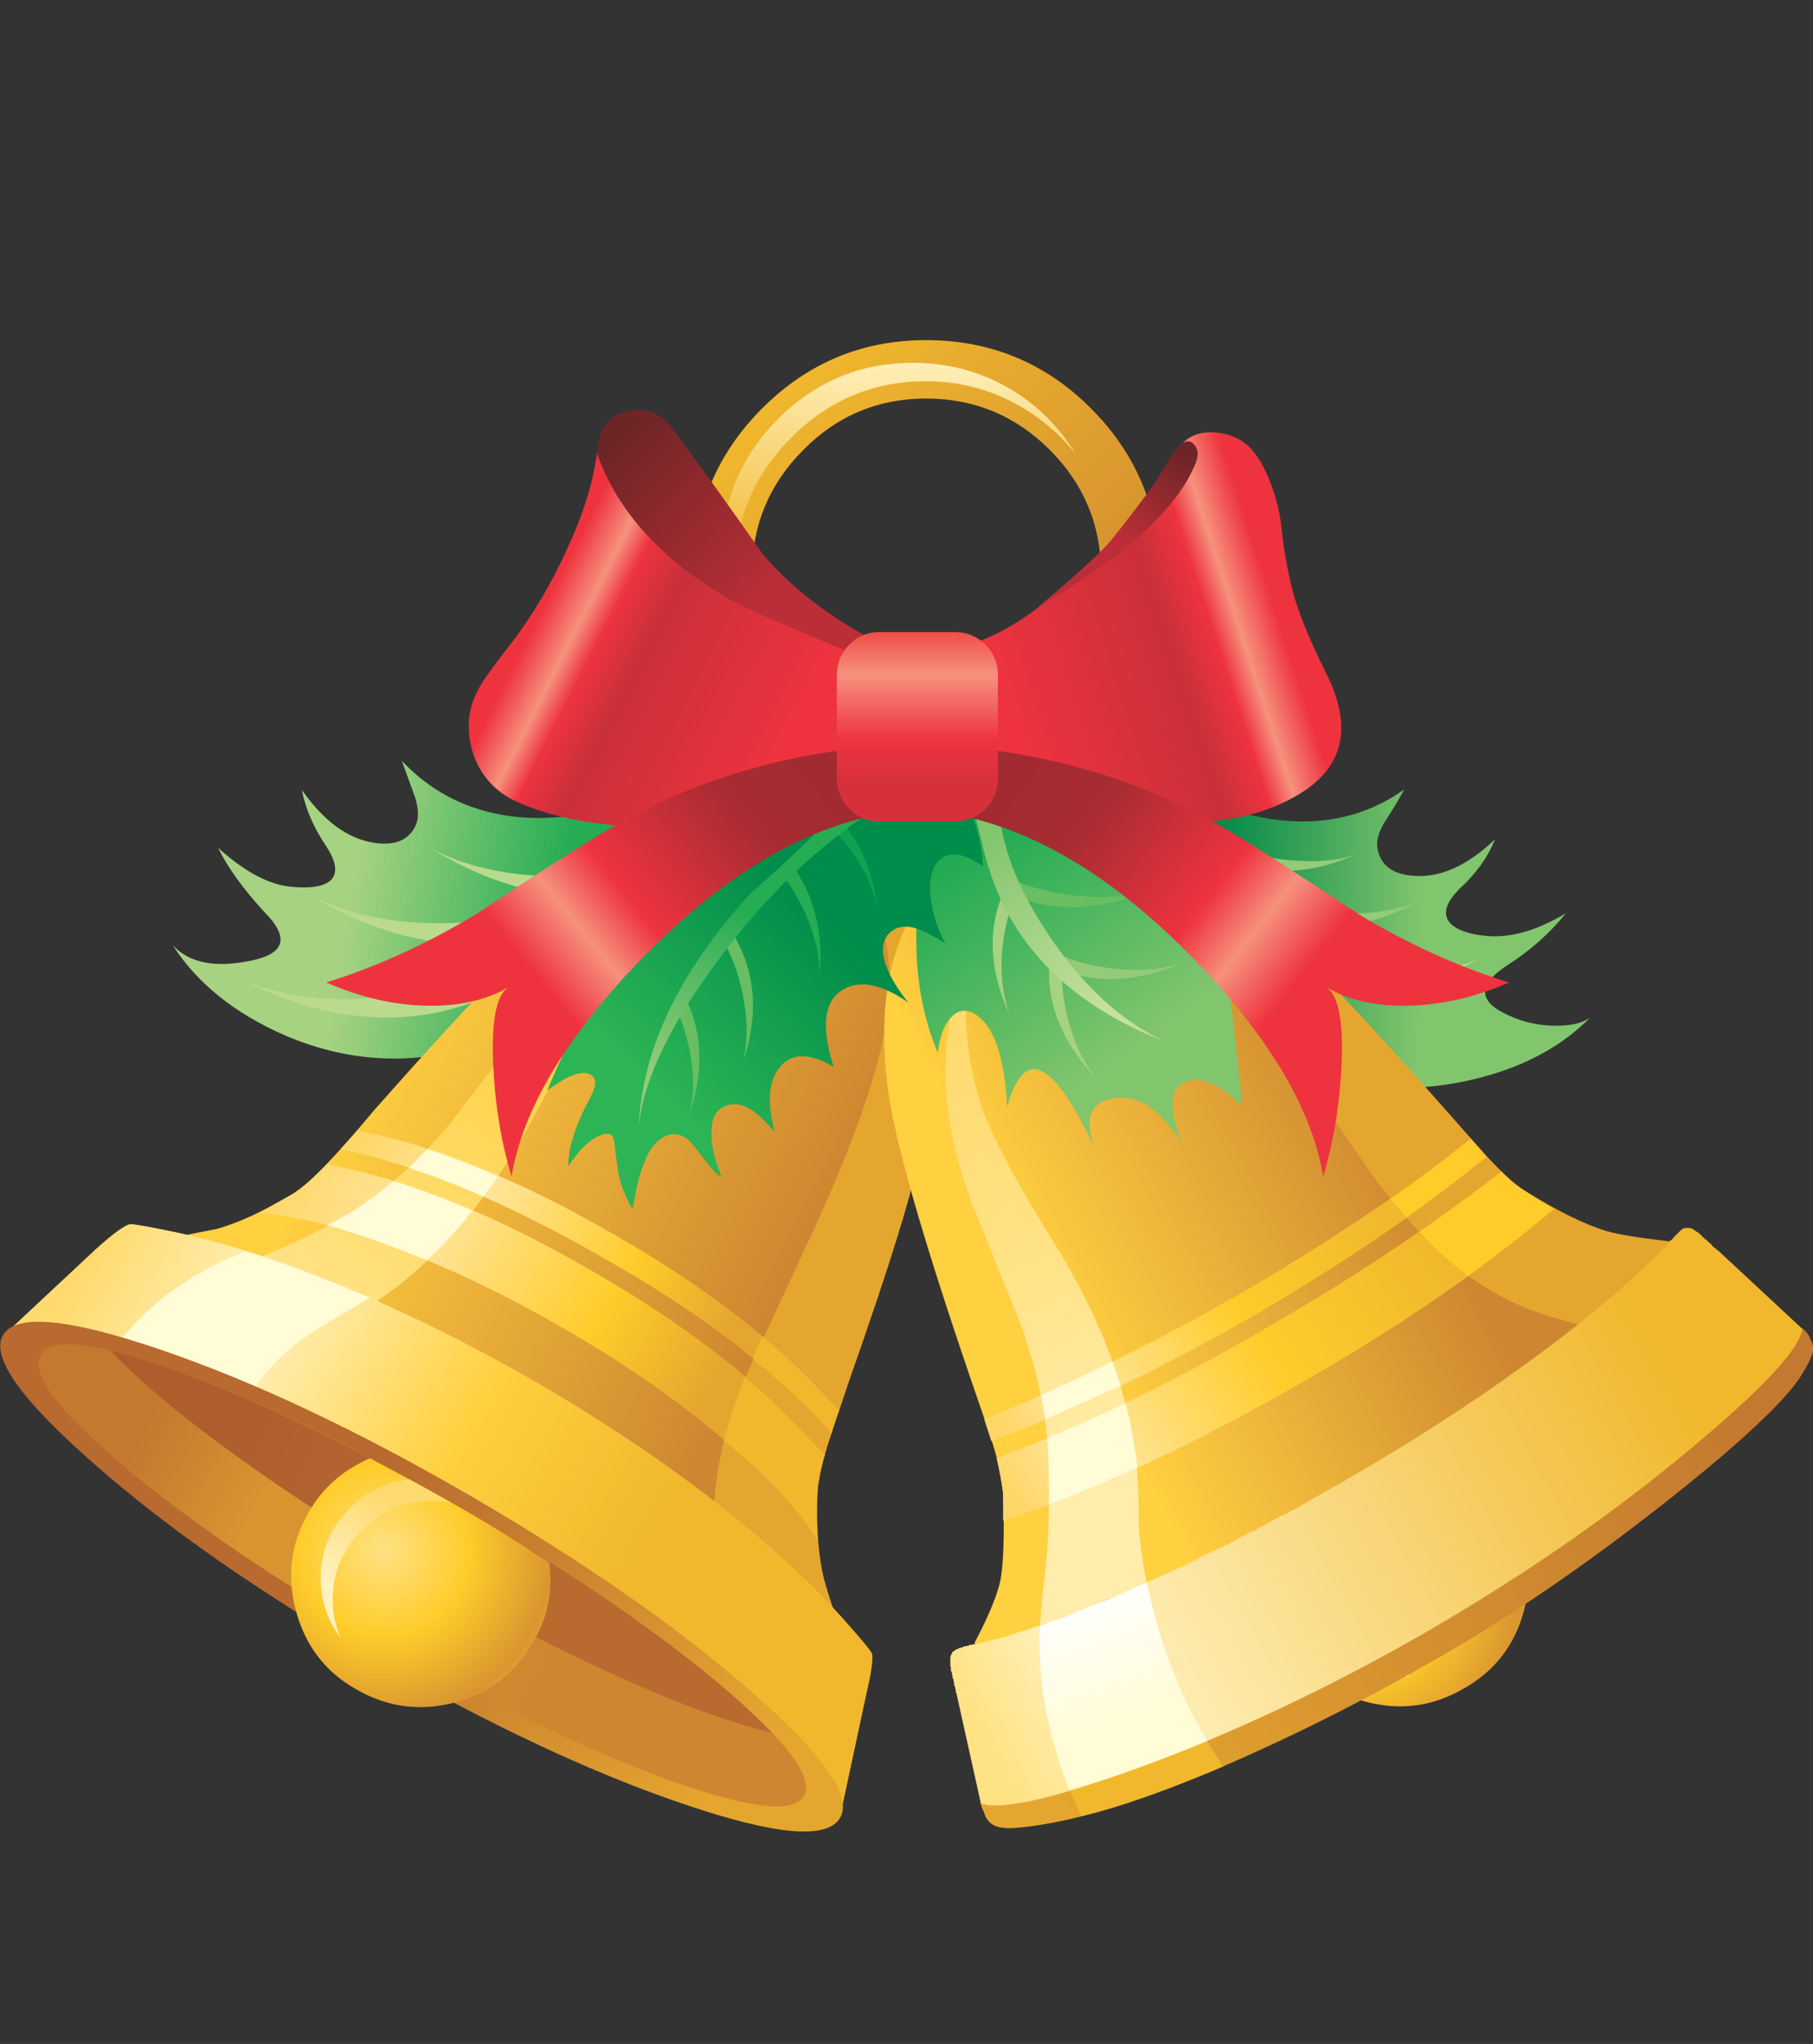<svg xmlns="http://www.w3.org/2000/svg" xmlns:xlink="http://www.w3.org/1999/xlink" preserveAspectRatio="none" width="284" height="320"><rect width="100%" height="100%" fill="#333333" stroke="none"/><defs><linearGradient id="a" gradientUnits="userSpaceOnUse" x1="349.525" y1="404.487" x2="329.875" y2="403.813" spreadMethod="pad"><stop offset="0%" stop-color="#81C56D"/><stop offset="100%" stop-color="#008748"/></linearGradient><linearGradient id="b" gradientUnits="userSpaceOnUse" x1="250.65" y1="401.5" x2="269.55" y2="404.5" spreadMethod="pad"><stop offset="0%" stop-color="#A6D282"/><stop offset="100%" stop-color="#26AD54"/></linearGradient><linearGradient id="c" gradientUnits="userSpaceOnUse" x1="253.275" y1="413.675" x2="292.725" y2="432.925" spreadMethod="pad"><stop offset="0%" stop-color="#FFD040"/><stop offset="100%" stop-color="#CE8730"/></linearGradient><linearGradient id="d" gradientUnits="userSpaceOnUse" x1="277.35" y1="398.313" x2="246.05" y2="438.388" spreadMethod="pad"><stop offset="0%" stop-color="#F1B82D"/><stop offset="40%" stop-color="#FFD247"/><stop offset="100%" stop-color="#FFE284"/></linearGradient><linearGradient id="e" gradientUnits="userSpaceOnUse" x1="276.088" y1="464.488" x2="227.013" y2="435.012" spreadMethod="pad"><stop offset="0%" stop-color="#F1B82D"/><stop offset="34.902%" stop-color="#FFD040"/><stop offset="72.941%" stop-color="#FFF2C0"/><stop offset="100%" stop-color="#FFDB6F"/></linearGradient><linearGradient id="f" gradientUnits="userSpaceOnUse" x1="249.925" y1="459" x2="283.175" y2="486.9" spreadMethod="pad"><stop offset="0%" stop-color="#B86A2F"/><stop offset="100%" stop-color="#E5A62F"/></linearGradient><linearGradient id="g" gradientUnits="userSpaceOnUse" x1="270.15" y1="471.712" x2="231.35" y2="451.087" spreadMethod="pad"><stop offset="0%" stop-color="#CE8730"/><stop offset="69.804%" stop-color="#D99630"/><stop offset="100%" stop-color="#C3792F"/></linearGradient><linearGradient id="h" gradientUnits="userSpaceOnUse" x1="263.563" y1="464.325" x2="238.938" y2="450.675" spreadMethod="pad"><stop offset="0%" stop-color="#B86A2F"/><stop offset="100%" stop-color="#AE5E2D"/></linearGradient><radialGradient id="i" gradientUnits="userSpaceOnUse" cx="0" cy="0" r="21.475" fx="0" fy="0" gradientTransform="matrix(1 0 0 -1 253.5 462.5)" spreadMethod="pad"><stop offset="0%" stop-color="#FFE284"/><stop offset="36.863%" stop-color="#FFCC2A"/><stop offset="72.157%" stop-color="#D99630"/><stop offset="100%" stop-color="#FFCC2A"/></radialGradient><linearGradient id="j" gradientUnits="userSpaceOnUse" x1="282.987" y1="448.913" x2="244.312" y2="426.587" spreadMethod="pad"><stop offset="0%" stop-color="#E5A62F"/><stop offset="27.059%" stop-color="#FFCC2A"/><stop offset="69.804%" stop-color="#FFE7A2"/><stop offset="100%" stop-color="#FFD768"/></linearGradient><linearGradient id="k" gradientUnits="userSpaceOnUse" x1="285.025" y1="442.5" x2="251.175" y2="424.5" spreadMethod="pad"><stop offset="0%" stop-color="#E5A62F"/><stop offset="27.059%" stop-color="#FFCC2A"/><stop offset="69.804%" stop-color="#FFE7A2"/><stop offset="100%" stop-color="#FFD768"/></linearGradient><linearGradient id="l" gradientUnits="userSpaceOnUse" x1="252.4" y1="468.175" x2="257.5" y2="460.325" spreadMethod="pad"><stop offset="0%" stop-color="#FFF2C0"/><stop offset="100%" stop-color="#FFDB6F"/></linearGradient><radialGradient id="m" gradientUnits="userSpaceOnUse" cx="0" cy="0" r="20.75" fx="0" fy="0" gradientTransform="matrix(1 0 0 -1 343.5 466.5)" spreadMethod="pad"><stop offset="0%" stop-color="#FFE284"/><stop offset="36.863%" stop-color="#FFCC2A"/><stop offset="72.157%" stop-color="#D99630"/><stop offset="100%" stop-color="#FFCC2A"/></radialGradient><linearGradient id="n" gradientUnits="userSpaceOnUse" x1="346.887" y1="467.725" x2="343.412" y2="461.475" spreadMethod="pad"><stop offset="0%" stop-color="#FFF2C0"/><stop offset="100%" stop-color="#FFDB6F"/></linearGradient><linearGradient id="o" gradientUnits="userSpaceOnUse" x1="315.037" y1="438.85" x2="345.863" y2="422.45" spreadMethod="pad"><stop offset="0%" stop-color="#FFD040"/><stop offset="100%" stop-color="#CE8730"/></linearGradient><linearGradient id="p" gradientUnits="userSpaceOnUse" x1="352.462" y1="433.563" x2="318.038" y2="454.237" spreadMethod="pad"><stop offset="0%" stop-color="#F1B82D"/><stop offset="52.157%" stop-color="#FFCC2A"/><stop offset="85.098%" stop-color="#FFE7A2"/><stop offset="100%" stop-color="#FFD768"/></linearGradient><linearGradient id="q" gradientUnits="userSpaceOnUse" x1="346.925" y1="430.275" x2="316.375" y2="448.625" spreadMethod="pad"><stop offset="0%" stop-color="#F1B82D"/><stop offset="52.157%" stop-color="#FFCC2A"/><stop offset="85.098%" stop-color="#FFE7A2"/><stop offset="100%" stop-color="#FFD768"/></linearGradient><linearGradient id="r" gradientUnits="userSpaceOnUse" x1="349.8" y1="433.563" x2="312.5" y2="458.737" spreadMethod="pad"><stop offset="0%" stop-color="#F1B82D"/><stop offset="40%" stop-color="#FFCC2A"/><stop offset="81.961%" stop-color="#FFE7A2"/><stop offset="100%" stop-color="#FFD768"/></linearGradient><linearGradient id="s" gradientUnits="userSpaceOnUse" x1="344.85" y1="430.087" x2="311.75" y2="452.413" spreadMethod="pad"><stop offset="0%" stop-color="#F1B82D"/><stop offset="40%" stop-color="#FFCC2A"/><stop offset="81.961%" stop-color="#FFE7A2"/><stop offset="100%" stop-color="#FFD768"/></linearGradient><linearGradient id="t" gradientUnits="userSpaceOnUse" x1="301.825" y1="417.3" x2="317.075" y2="457" spreadMethod="pad"><stop offset="0%" stop-color="#FFDB6F"/><stop offset="47.843%" stop-color="#FFE284"/><stop offset="100%" stop-color="#FFEDAC"/></linearGradient><linearGradient id="u" gradientUnits="userSpaceOnUse" x1="376.375" y1="444.387" x2="313.425" y2="482.213" spreadMethod="pad"><stop offset="0%" stop-color="#C3792F"/><stop offset="100%" stop-color="#E5A62F"/></linearGradient><linearGradient id="v" gradientUnits="userSpaceOnUse" x1="372.363" y1="445.5" x2="309.238" y2="480.5" spreadMethod="pad"><stop offset="0%" stop-color="#F1B82D"/><stop offset="83.922%" stop-color="#FFF2C0"/><stop offset="100%" stop-color="#FFE284"/></linearGradient><linearGradient id="w" gradientUnits="userSpaceOnUse" x1="321.85" y1="478.375" x2="317.55" y2="466.525" spreadMethod="pad"><stop offset="0%" stop-color="#FFFCD6"/><stop offset="100%" stop-color="#FFF"/></linearGradient><linearGradient id="x" gradientUnits="userSpaceOnUse" x1="322.063" y1="416.4" x2="307.737" y2="396.7" spreadMethod="pad"><stop offset="0%" stop-color="#81C56D"/><stop offset="100%" stop-color="#1FAA53"/></linearGradient><linearGradient id="y" gradientUnits="userSpaceOnUse" x1="321.212" y1="411.962" x2="309.087" y2="396.438" spreadMethod="pad"><stop offset="0%" stop-color="#C6E09E"/><stop offset="100%" stop-color="#81C56D"/></linearGradient><linearGradient id="z" gradientUnits="userSpaceOnUse" x1="278.563" y1="419.563" x2="294.138" y2="403.438" spreadMethod="pad"><stop offset="0%" stop-color="#2DB455"/><stop offset="100%" stop-color="#008C4A"/></linearGradient><linearGradient id="A" gradientUnits="userSpaceOnUse" x1="281.263" y1="419.425" x2="288.938" y2="404.375" spreadMethod="pad"><stop offset="0%" stop-color="#93CB78"/><stop offset="100%" stop-color="#26AD54"/></linearGradient><linearGradient id="B" gradientUnits="userSpaceOnUse" x1="287.762" y1="356.212" x2="319.738" y2="388.188" spreadMethod="pad"><stop offset="0%" stop-color="#F1B82D"/><stop offset="100%" stop-color="#CE8730"/></linearGradient><linearGradient id="C" gradientUnits="userSpaceOnUse" x1="301.15" y1="371.488" x2="301.15" y2="351.613" spreadMethod="pad"><stop offset="0%" stop-color="#F1B82D"/><stop offset="100%" stop-color="#FFF2C0"/></linearGradient><linearGradient id="D" gradientUnits="userSpaceOnUse" x1="288.462" y1="374.612" x2="274.038" y2="360.688" spreadMethod="pad"><stop offset="0%" stop-color="#BC2E37"/><stop offset="100%" stop-color="#6E2526"/></linearGradient><linearGradient id="E" gradientUnits="userSpaceOnUse" x1="290.738" y1="387.95" x2="267.762" y2="376.25" spreadMethod="pad"><stop offset="0%" stop-color="#EE333F"/><stop offset="61.176%" stop-color="#C93039"/><stop offset="76.863%" stop-color="#EE333F"/><stop offset="85.882%" stop-color="#F6917D"/><stop offset="100%" stop-color="#EE333F"/></linearGradient><linearGradient id="F" gradientUnits="userSpaceOnUse" x1="310.85" y1="383.475" x2="335.95" y2="375.325" spreadMethod="pad"><stop offset="0%" stop-color="#EE333F"/><stop offset="61.176%" stop-color="#C93039"/><stop offset="76.863%" stop-color="#EE333F"/><stop offset="85.882%" stop-color="#F6917D"/><stop offset="100%" stop-color="#EE333F"/></linearGradient><linearGradient id="G" gradientUnits="userSpaceOnUse" x1="293.412" y1="389.2" x2="267.988" y2="409.8" spreadMethod="pad"><stop offset="0%" stop-color="#A12B31"/><stop offset="25.882%" stop-color="#A82C32"/><stop offset="65.882%" stop-color="#EE333F"/><stop offset="81.961%" stop-color="#F6917D"/><stop offset="100%" stop-color="#EE333F"/></linearGradient><linearGradient id="H" gradientUnits="userSpaceOnUse" x1="311.95" y1="389.975" x2="337.75" y2="410.125" spreadMethod="pad"><stop offset="0%" stop-color="#A12B31"/><stop offset="25.882%" stop-color="#A82C32"/><stop offset="65.882%" stop-color="#EE333F"/><stop offset="81.961%" stop-color="#F6917D"/><stop offset="100%" stop-color="#EE333F"/></linearGradient><linearGradient id="I" gradientUnits="userSpaceOnUse" x1="302.85" y1="391.5" x2="302.85" y2="377.4" spreadMethod="pad"><stop offset="0%" stop-color="#D6313B"/><stop offset="27.843%" stop-color="#EE333F"/><stop offset="70.98%" stop-color="#F6917D"/><stop offset="100%" stop-color="#EF4A47"/></linearGradient><linearGradient id="J" gradientUnits="userSpaceOnUse" x1="321.575" y1="368.613" x2="327.325" y2="360.988" spreadMethod="pad"><stop offset="0%" stop-color="#BC2E37"/><stop offset="100%" stop-color="#6E2526"/></linearGradient><path fill="#FFF" fill-opacity="0" d="M284 0H0v320h284V0z" id="K"/><path fill="url(#a)" d="M346 395.25q1.2-1.85 1.9-3.15-4.45 3.15-10.05 2.95-6.05-.2-12.45-4.25-1.05-.65-4.05-1.2-2.7-.45-3.5-1.4-1.05-.5 2.45 3.4t3.95 4.1l1.5 3.8q.15.2 4.55 9.45 3.05 6.3 6.15 7.9 7.9 4.05 16.75 2.3 7.5-1.5 11.9-5.95-1.15.8-3.35.75-2.15-.05-3.95-.85-4.65-1.95-.35-4.75 3.2-2.05 5.4-4.8-4 2.4-7.35 2.1-2.55-.25-3.4-1.25-1-1.2.95-3.15 2.25-2.05 3.25-4.55-3.7 3.55-7.25 3.4-3.1-.1-3.6-2.4-.25-1.05.55-2.45z" id="L"/><path fill="#BBDA8D" d="M341.75 408.45l-1.3 1.05q6.95 2.55 14.55-1.85-2.55 1.25-6.4 1.45-3.65.15-6.85-.65z" id="M"/><path fill="#93CB78" d="M338.35 402.95l-1.05.95q5.7 2.15 12.15-1.6-2.15 1.05-5.4 1.25-3.1.15-5.7-.6z" id="N"/><path fill="#93CB78" d="M332.45 397.55l-1.15.8q5.7 2.7 12.25-.3-2.2.85-5.4.65-3.1-.15-5.7-1.15z" id="O"/><path fill="url(#b)" d="M256.4 392.9q.45 1.55.05 2.5-1 2.15-4.05 1.6-3.5-.6-6.5-4.85.5 2.6 2.25 5.2 1.5 2.3.3 3.25-1 .75-3.55.5-3.1-.3-6.75-3.6 1.35 2.75 4.25 5.9 3.6 3.6-1.3 4.55-4.9 1-7.15-1.45 3.4 5.3 10.4 8.35 8.3 3.55 16.85 1.2 3.35-.9 7.6-6.45 6.05-7.9 6.45-8.3l2.3-3.4q9.5-6.45 7.75-6-.95.75-3.65.6-3.1-.1-4.25.3-7.1 2.7-13 1.65-5.5-1-9.25-5 .5 1.4 1.25 3.45z" id="P"/><path fill="#BBDA8D" d="M267.1 409.55l.15-3.2q-4.55 3.75-12.65 4.8-8.15 1.1-14.15-1.4 10.45 5.25 19.85 2.5 2.35-.7 5.15-2.2 1.641-.82 1.65-.5z" id="Q"/><path fill="#BBDA8D" d="M284.35 399.3l.4-3.15q-4.85 3.45-12.95 3.9-8.25.5-14-2.5 10.05 6.05 19.6 4 2.5-.55 5.3-1.8 1.65-.754 1.65-.45z" id="R"/><path fill="#BBDA8D" d="M273.35 403.65l.35-3.15q-4.75 3.45-12.85 3.9-8.2.5-14.05-2.45 10.05 6 19.6 3.9 2.45-.5 5.25-1.8 1.686-.702 1.7-.4z" id="S"/><path fill="url(#c)" d="M299.5 433.2q2.9-8.3 3.85-13.8 2.75-15.65-7.55-21.75-10.55-5.95-23.35 3.7-5.45 4.1-19.85 20.4-5.25 6.3-7.45 7.7-4.1 2.45-7.15 3.3-3.5.65-6.05 1.3l62.5 36.5q-1.4-4.05-1.9-5.9-.8-3.05-.7-7.85.05-1.65.95-4.6.35-1.15 1.95-5.75 3.15-8.65 4.75-13.25z" id="T"/><path fill="url(#d)" d="M244.85 444.6q1.65-1.5 5.1-3.4 10.45-5.7 17.5-19 4.65-8.65 7.6-12.1 4.4-5.15 11.55-8.2-11.25 1.2-19.85 11.95-2.4 2.95-7.15 9.15-4.45 5.3-9.2 8.25-3.85 2.45-11.45 5.3-6.75 3.2-11.05 9.75l10.7 7.45q2.5-5.75 6.25-9.15z" id="U"/><path fill="#E5A62F" d="M295.8 397.65l-1.05-.6q6.8 5.9 5.2 16.55-1 6.7-6.5 18.8-6.8 14.65-7 15.1-3.3 8.8-2.15 16.3v.5l11.9 6.85q-1.45-4.05-1.95-5.9-.8-3.05-.65-7.85.05-1.7.95-4.65.1-.35 1.9-5.7 3.05-8.7 4.5-13.4 2.55-8.15 3.25-13.95 2-15.85-8.4-22.05z" id="V"/><path fill="url(#e)" d="M261.05 457.9q12.25 7.05 21.7 15 9.1 7.65 13 13.95l2.35-10.95q.75-3.2.55-3.9-.2-.45-2.75-3.3-4.75-5.3-12.05-10.95-7.4-5.7-16.45-10.95-9-5.15-17.7-8.75-8.5-3.5-15.45-5-3.85-.8-4.25-.75-.75.15-3.1 2.25l-8.35 7.8q7.45.25 18.65 4.25 11.6 4.2 23.85 11.3z" id="W"/><path fill="#FFFCD6" d="M249.65 440.6l2.55-1.5q-7.25-3.05-11.55-4.3-3.65 1.5-6.15 3.25-3.35 2.25-6.05 5.8 5.95 1.55 12.6 4.2 2.1-3.05 4.85-5.1.95-.7 3.75-2.35z" id="X"/><path fill="url(#f)" d="M252.6 472.5q15.95 9.15 28.7 13.45 12.65 4.3 14.4 1.25 1.75-3-8.25-11.7-10.1-8.85-25.9-18.05-15.8-9.15-28.75-13.55-12.75-4.35-14.55-1.35-1.75 3 8.35 11.85 10.2 9 26 18.1z" id="Y"/><path fill="url(#g)" d="M253.4 470.95q14.65 8.4 26.05 12.6 11.4 4.15 12.9 1.65 1.45-2.6-7.85-10.4-9.3-7.8-23.9-16.25-14.5-8.4-26-12.55-11.4-4.15-12.85-1.65-1.55 2.6 7.75 10.4 9.25 7.75 23.9 16.2z" id="Z"/><path fill="url(#h)" d="M278 469.75q-7.8-5.65-17.4-11.2-9.5-5.5-18.35-9.45-8.5-3.75-14.05-5.1 3.9 4.15 11.45 9.6 7.8 5.65 17.35 11.15 9.65 5.55 18.4 9.5 8.5 3.8 13.95 5.05-3.9-4.1-11.35-9.55z" id="aa"/><path fill="url(#i)" d="M260.6 458.55q-2.1-1.25-8.4-4.6-3.8 1.65-5.7 5.05-2.45 4.25-1.15 9.05 1.3 4.85 5.55 7.25 4.3 2.5 9.1 1.25 4.85-1.3 7.3-5.6 2-3.3 1.5-7.35-4.9-3.2-8.2-5.05z" id="ab"/><path fill="url(#j)" d="M254.45 434.45q7.55 2.8 15.5 7.4 8.25 4.7 14.65 10.1 6.15 5.15 9 9.5-.15-1.65 0-4.05 0-1.6.7-3.8l-1.95-1.95q-6.8-7.65-19.65-15.05-12.6-7.3-22.9-9.5l-1.55-.35q-1.75 1.8-3.1 2.7l-3.2 1.8q5.2.45 12.5 3.2z" id="ac"/><path fill="url(#k)" d="M249.5 425.35q10.8 2.3 24.35 10.1 13.65 7.7 21.05 16.2.35-1.35.7-2.15l-1.1-1.1q-6.9-7.75-19.55-15.05-12.6-7.3-22.9-9.5l-1-.2-1.55 1.7z" id="ad"/><path fill="#F1B82D" d="M294.25 453.6h.05l-1.95-1.95q-2.45-2.7-5.45-5.2-1.3 3.25-1.95 5.85 5.9 4.85 8.65 9.15v-.95l-.1-.8v-1.95l.1-.35v-.85h.05v-.45q.1-.05.1-.15.05-.85.5-2.35z" id="ae"/><path fill="#F1B82D" d="M288.5 442.65l-.9 2.1q4.45 3.6 7.3 6.9.35-1.35.7-2.15l-1.1-1.1q-2.15-2.45-6-5.75z" id="af"/><path fill="url(#l)" d="M257.95 457.9q1.15 0 1.75.15l-3.85-2.15q-3.45.4-5.8 3-2.4 2.6-2.4 6.15 0 3.1 1.8 5.45-.7-1.7-.7-3.45 0-3.8 2.7-6.45 2.7-2.7 6.5-2.7z" id="ag"/><path fill="#FFFCD6" d="M248.3 432.4q4.25 1.2 9.15 3.25 1.95-1.75 4.25-4.6-3.5-1.5-7.3-2.75-1.85 1.55-4 2.95l-2.1 1.15z" id="ah"/><path fill="#FFFCD6" d="M255.8 427.1q3.65 1.2 6.9 2.65l1.35-1.85q-3.55-1.6-6.55-2.55l-1.7 1.75z" id="ai"/><path fill="url(#m)" d="M343.7 458.5q-5.6 3.3-8.2 4.95-.45 3.9 1.5 7.4 2.45 4.3 7.3 5.6 4.8 1.3 9.1-1.2 4.35-2.45 5.6-7.3 1.3-4.75-1.2-9.1-2.05-3.5-5.6-5-4.85 2.5-8.5 4.65z" id="aj"/><path fill="url(#n)" d="M338.3 465.15q0 2.35 1.2 4.45 1.2 2.15 3.35 3.35 2.65 1.45 5.6 1.15-1.85-.25-3.3-1.15-3.3-1.9-4.25-5.55-1-3.7.95-7 .35-.7 1-1.35-1.95 1.05-3.75 2.25-.8 1.4-.8 3.5v.35z" id="ak"/><path fill="url(#o)" d="M308.5 397.55q-10.4 6.2-8.4 22.05.85 7.05 7.8 27.35 1.6 4.6 1.95 5.75.9 2.95.95 4.6.15 5.75-.25 7.85-.4 2.05-2.4 5.85l.9 5.05 37.25-9.1 24.7-31.8q-4.2-.8-6.05-1.3-3.05-.8-7.15-3.3-1.4-.9-3.5-3.15-.1-.1-4-4.5-5.95-7.1-9.1-10.8-5.75-6.65-10.05-10.25-12.2-10.2-22.65-4.3z" id="al"/><path fill="url(#p)" d="M310.8 457.3v2.4q12.2-3.9 27.95-12.95 12.5-7.2 21.65-14.7l-2.6-1.5q-1.25-.8-2.35-2.05-9 6.9-20.05 13.25-13.1 7.7-25.2 12.2.45 2.05.6 3.35z" id="am"/><path fill="url(#q)" d="M309.05 450.35l.65 2q11.45-4.25 24.35-11.65 11-6.4 20.1-13.45l-1.5-1.7q-8.6 6.6-19.95 13.2-12.75 7.25-23.65 11.6z" id="an"/><path fill="url(#r)" d="M310.8 457.3v2.4q12.2-3.9 27.95-12.95 12.5-7.2 21.65-14.7l-2.6-1.5q-1.25-.8-2.35-2.05-9 6.9-20.05 13.25-13.1 7.7-25.2 12.2.45 2.05.6 3.35z" id="ao"/><path fill="url(#s)" d="M309.05 450.35l.65 2q11.45-4.25 24.35-11.65 11-6.4 20.1-13.45l-1.5-1.7q-8.6 6.6-19.95 13.2-12.75 7.25-23.65 11.6z" id="ap"/><path fill="url(#t)" d="M315.7 434.35q-5.25-8.35-6.8-12.6-2.25-6.35-1.25-14.1-4.6 10.25.4 23.1 1.4 3.5 4.35 10.8 2.35 6.5 2.55 12.1.25 7-.35 11.45-.7 5.4-.3 9.65l11.55-2.8q-1.4-4.05-2.1-8.2-.45-2.85-.45-4.75.3-11.75-7.6-24.65z" id="aq"/><path fill="#E5A62F" d="M308.5 397.55l-1 .65q8.5-3 16.95 3.7 5.35 4.25 13 15.1 2.55 3.55 7.45 10.7 4.45 6.05 8.75 9.25 3.2 2.35 6.7 3.55 2.2.75 7.9 2.2l4.75-8.75q-4.6-.5-6.35-1-3-.9-7.45-3.65-1.4-.85-3.5-3.1-2.6-2.9-4-4.5-14.45-16.35-19.85-20.4-12.8-9.7-23.35-3.75z" id="ar"/><path fill="url(#u)" d="M307.2 473.15q-.25-.15.85 2.7l.65 9.9q0 .3.3.9.25.9.95 1.25.6.3 1.8.25 3.35-.25 7.85-1.5 6.1-1.7 14.35-5.45 8.55-3.85 17.55-9.05 10.55-6.1 22.1-15.35 8.4-6.75 10.8-10.15 1.25-1.9 1.35-2.75.05-.4-.45-1.35-.3-.45-.65-.65l-9.15-4.1q-1.65-1.95-1.55-1.55.4 1.45-1.3 3.15-4.05 4.05-12.1 9.35-6.2 4.05-17.15 10.35-8.5 4.9-17.7 8.85-8 3.45-14.6 5.35-2.7.75-3.9-.15z" id="as"/><path fill="#F1B82D" d="M314.2 469.4q-.4 8.45 3.8 17.65 5.1-1.2 13.15-4.6-5.25-7.7-7.05-17-5.85 2.6-9.9 3.95z" id="at"/><path fill="#FFCC2A" d="M353.65 436.95l.15.15q4.55-3.3 7.95-6.2-2-1.2-2.55-1.6-1.15-.6-2.3-1.85-4 3.05-7.6 5.55 2.1 2.3 4.35 3.95z" id="au"/><path fill="#FFCC2A" d="M346.6 429.95l1.5 1.75q3.85-2.75 7.4-5.6l-1.45-1.7q-4.55 3.6-7.45 5.55z" id="av"/><path fill="#FFFCD6" d="M323.2 454.8q-.4-3.35-1.1-5.95-4.3 2.05-7.2 3.2l.05 1.6q.1 1.65.1 4.55 3.05-1.1 8.15-3.4z" id="aw"/><path fill="#FFFCD6" d="M314.7 450.35l6.95-3.1-.75-2.25q-1.95 1-6.6 3.1l.4 2.25z" id="ax"/><path fill="url(#v)" d="M312.9 469.85l-.8.2q-.05.05-.35.15-.1 0-.4.15l-.75.2q-.15 0-.25.1h-.2l-.2.05-.25.1-.2.05h-.2q-.1.1-.25.1l-.15.05h-.2q-.05.1-.15.1h-.2l-.15.05h-.15l-.15.05h-.25q0 .1-.15.1h-.1l-.15.05h-.15l-.05.1h-.2l-.1.05h-.05q-.1.1-.15.1h-.05l-.1.05h-.05v.1h-.1l-.05.05-.1.05-.05.1v.05q0 .1-.1.1v.15l-.05.05v.85l.05.15v.3l.1.15v.15l.05.15v.1q0 .15.1.25v.15l.05.2v.2q.1.1.1.25l.05.2v.2q.1.1.1.25l2.2 9.9v.1q2.65 1.05 14.4-3.2 13.2-4.8 26.95-12.7 13.7-7.95 24.55-17.05 9.65-8.05 10.15-10.9l-7.85-7.3q-.15 0-.15-.15l-.2-.1-.15-.15-.1-.15-.15-.1-.35-.35h-.05q-.1-.05-.1-.15l-.15-.05-.05-.1-.2-.2-.1-.05-.05-.1-.15-.05h-.05q0-.1-.1-.1l-.05-.05q-.1 0-.1-.1h-.05l-.1-.05h-.05l-.1-.05h-.55v.05h-.1l-.05.05h-.05q0 .1-.1.1l-.7.7-.1.15-.15.1-.05.05-.05.15-.1.05-.15.15-.05.15q-.1.1-.15.1l-.15.1-.05.15-.3.3-.3.2q-4.5 4.55-11.95 9.95-7.75 5.65-17 10.95l-3.95 2.25q-.2.15-.6.35-.2.05-.55.3-.35.2-.6.25l-1.65.9q-.1.15-.5.25-.3.25-.55.3-.45.25-.6.3l-1.05.55q-.15.1-.5.3l-1.7.8q-.05.05-.5.2l-1.05.6-.5.2q-.15.1-.5.3l-.55.2-3.05 1.4-1.05.4-.4.25q-.3.05-.5.2l-1.45.65-1.9.7-.5.25-.4.1-.45.25q-.2 0-.45.15-.3.15-.4.15l-.5.2q-.2 0-.45.15-.2 0-.45.15l-.35.15-1.3.4q-.25.1-.4.15z" id="ay"/><path fill="url(#w)" d="M314.6 469.3l-.4.1q-.4 7.2 2.7 15.2 4.55-1.15 12.75-4.5-4-6.8-5.55-14.65-.2.1-.25.1l-1.05.4-.4.25q-.3.05-.5.2l-1.45.65-1.9.7-.5.25-.4.1-.45.25q-.2 0-.45.15-.3.15-.4.15l-.5.2q-.2 0-.45.15-.2 0-.45.15l-.35.15z" id="az"/><path fill="url(#x)" d="M307.15 394q-2.05.2-3 .2-1.45 6.95-1.4 12 .05 5.7 2 10.25.25-2.3 1.25-3.3.9-.95 2.05-.35 2.75 1.5 3.1 8.65 1.4-5 3.95-2.8 1.8 1.55 4.25 6.8-1.7-4.2 1.65-4.8 3.35-.55 6.35 4.2-1.95-5 .4-5.75 2.15-.7 5.15 2.3-.4-4-.85-8.1-.95-8.25-1.3-8.75-1-1.45-9.25-6.05-8.45-4.7-10.35-4.7-1.95 0-4 .2z" id="aA"/><path fill="#69BE62" d="M312.1 400.65l-1.95.65q6.8 3.4 14.6-.05-2.65 1-6.25.75-3.35-.2-6.4-1.35z" id="aB"/><path fill="#93CB78" d="M316.35 407.55l-1.25.8q5.65 2.7 12.35-.25-2.25.85-5.5.65-3.1-.2-5.6-1.2z" id="aC"/><path fill="#A6D282" d="M311.8 402.15l-.65-1.25q-2.8 5.5.3 12.2-.9-2.3-.8-5.4.15-2.9 1.15-5.55z" id="aD"/><path fill="#A6D282" d="M316.2 408.8l-1.1-1.3q-.65 6.25 4.4 11.4-1.55-1.75-2.45-4.65-.85-2.7-.85-5.45z" id="aE"/><path fill="url(#y)" d="M310.35 393.25l-3.15-2.3q.284.545.85 2.95 1.05 4.45 1.4 5.45 3.45 11.05 16.25 16.05-5.85-2.75-10.5-9.55-4.6-6.7-4.85-12.6z" id="aF"/><path fill="url(#z)" d="M302.1 384.15l-12.9 10.15-1.5 4.05q-.25.9-2.65.15-2.2-.65-2.05.2l-6.5 7.8-.25.8q-.2-.45-2.65 3.15-2.85 4.2-5 9.5 2.65-2 3.85-1.55 1.15.4.05 2.35-1.95 3.65-1.95 6.2 1.4-2.15 2.8-2.8 1.3-.6 1.45.5.3 2.6.45 3.2.3 1.45 1.25 3.05.2-1 .35-1.85.35-1.65.9-2.85.6-1.4 1.6-1.95 1.2-.65 2.3.25.3.25 1.4 1.7 1.05 1.4 1.7 1.8-1.05-2.6-.95-4.35.05-1.6.95-2.1 1.2-.75 2.7.15.8.5 2.2 2.05-1.1-4.1.5-6 1.6-1.95 4.95 0-1.75-5.5.8-7.1 2.35-1.45 6.1 1.15-1.75-2.2-2.2-3.9-.4-1.55.35-2.4.95-1.05 2.6-.55 1 .3 2.7 1.4-.8-1.4-1.2-3.2-.45-2.15 0-3.5.4-1.25 1.55-1.5 1.3-.25 3.1 1.05-.05-3-2.05-7.3-1.95-4.35-4.75-7.75z" id="aG"/><path fill="#0EA251" d="M295.75 394.95l-.8.8q3.45 3.45 4.2 7.45-.55-5.05-3.4-8.25z" id="aH"/><path fill="#26AD54" d="M291.45 399.35l-.9.9q1.5 2.05 2.4 4.45.9 2.5.85 4.65.55-5.75-2.35-10z" id="aI"/><path fill="#69BE62" d="M284.85 406v.05q1.45 2.5 1.95 5.6.55 3.15-.1 5.7 2.3-6.75-1.05-12.15l-.8.8z" id="aJ"/><path fill="#69BE62" d="M281.5 411.6l-.8 1.15q1 2.35 1.3 4.85.3 2.65-.3 4.65 2.05-5.8-.2-10.65z" id="aK"/><path fill="url(#A)" d="M299.25 393.75l-3.45-.95q1.206.384-8.5 9.05-9.87 10.82-10.25 21.75.429-6.211 6.95-15.15 6.95-9.55 15.25-14.7z" id="aL"/><path fill="url(#B)" d="M303.65 350.55q-8.85 0-15.15 6.3-6.35 6.35-6.35 15.3 0 8.9 6.35 15.25 6.3 6.35 15.15 6.35 8.95 0 15.25-6.35 6.35-6.3 6.35-15.25t-6.35-15.3q-6.3-6.3-15.25-6.3M292.3 360.7q4.7-4.75 11.35-4.75 6.7 0 11.45 4.75 4.75 4.75 4.75 11.45 0 6.7-4.75 11.45-4.75 4.75-11.45 4.75-6.65 0-11.35-4.75-4.75-4.75-4.75-11.45 0-6.7 4.75-11.45z" id="aM"/><path fill="url(#C)" d="M317.55 361.15q-2.35-3.9-6.3-6.2-4.05-2.3-8.8-2.3-7.3 0-12.5 5.2-5.2 5.25-5.2 12.55 0 6.25 3.85 11.05-2.65-4.3-2.65-9.3 0-7.35 5.2-12.55 5.2-5.25 12.5-5.25 4.15 0 7.85 1.85 3.55 1.8 6.05 4.95z" id="aN"/><path fill="url(#D)" d="M273.2 361.15q1.2 10.1 9.85 15.6Q290 381.2 297.7 381l.05.85 3.2-2.45q-7.95-3.8-12.4-9.05-4.9-7-8.5-11.8-1.45-1.9-3.95-1.45-2.7.5-2.9 4.05z" id="aO"/><path fill="url(#E)" d="M265.5 393.1q6.4 3.05 17.5 2.35 11.05-.7 15.25-4.3l.45-10.85q-11.3-4.65-13-5.65-9.65-5.5-12.5-13.65-.5 4-2.75 8.85-2.15 4.75-5.15 8.7-2.25 2.85-3 4.15-1.05 1.9-.95 3.8.05 1.9.95 3.55 1.1 2 3.2 3.05z" id="aP"/><path fill="url(#F)" d="M336.55 368.05q-.15-1.85-.85-3.8-.65-1.95-1.6-3.2-1.25-1.7-3.55-1.95-2.45-.25-3.65 1.6-.4.6-.7.95-.5.7-2.45 3.85-1.55 2.5-2.95 4-1.65 1.85-6.1 5.25-4.95 4-9.9 4.6l.5 13.75q4.1-1.65 8.95-.45 8.55 2.15 10 2.3 8.15.9 13.65-2.25 6.65-3.8 2.7-11.5-1.85-3.7-2.75-6.5-.85-2.8-1.3-6.65z" id="aQ"/><path fill="url(#G)" d="M299.4 394.4l5.05-6.55q-17.65.2-31.3 8.6-3.75 2.3-11.15 7.2-6.9 4.15-13.85 6.3 4.7 2.05 9.25 2.15 4.5.1 7.6-1.7-1.65 1.05-1.4 7.1.25 5.55 1.7 10.4 1.55-9.3 11.95-20.05 11-11.35 22.15-13.45z" id="aR"/><path fill="url(#H)" d="M301.2 387.85l5.05 6.55q11.25 2.1 22.25 13.45 10.35 10.7 11.9 20.05 1.45-4.85 1.7-10.4.25-6.05-1.4-7.1 3.1 1.8 7.6 1.7 4.6-.1 9.3-2.15-7-2.15-13.9-6.3-7.4-4.9-11.15-7.2-13.65-8.4-31.35-8.6z" id="aS"/><path fill="url(#I)" d="M296.55 393.9q1.15 1.15 2.7 1.15h7.1q1.6 0 2.8-1.15 1.15-1.2 1.15-2.8v-9.6q0-1.6-1.15-2.8-1.2-1.15-2.8-1.15h-7.1q-1.55 0-2.7 1.15-1.15 1.2-1.15 2.8v9.6q0 1.6 1.15 2.8z" id="aT"/><path fill="url(#J)" d="M326.25 361.4l-1.55 2.55q-3.3 4.45-4.45 5.7-1.5 1.6-6.3 5.65 11.95-7 14.55-13.15.65-1.4-.2-2.1-.85-.6-2.05 1.35z" id="aU"/></defs><use xlink:href="#K"/><use xlink:href="#L" transform="matrix(1.693 0 0 1.693 -369.023 -540.229)"/><use xlink:href="#M" transform="matrix(1.693 0 0 1.693 -369.023 -540.229)"/><use xlink:href="#N" transform="matrix(1.693 0 0 1.693 -369.023 -540.229)"/><use xlink:href="#O" transform="matrix(1.693 0 0 1.693 -369.023 -540.229)"/><use xlink:href="#P" transform="matrix(1.693 0 0 1.693 -369.023 -540.229)"/><use xlink:href="#Q" transform="matrix(1.693 0 0 1.693 -369.023 -540.229)"/><use xlink:href="#R" transform="matrix(1.693 0 0 1.693 -369.023 -540.229)"/><use xlink:href="#S" transform="matrix(1.693 0 0 1.693 -369.023 -540.229)"/><use xlink:href="#T" transform="matrix(1.693 0 0 1.693 -369.023 -540.229)"/><use xlink:href="#U" transform="matrix(1.693 0 0 1.693 -369.023 -540.229)"/><use xlink:href="#V" transform="matrix(1.693 0 0 1.693 -369.023 -540.229)"/><use xlink:href="#W" transform="matrix(1.693 0 0 1.693 -369.023 -540.229)"/><use xlink:href="#X" transform="matrix(1.693 0 0 1.693 -369.023 -540.229)"/><use xlink:href="#Y" transform="matrix(1.693 0 0 1.693 -369.023 -540.229)"/><use xlink:href="#Z" transform="matrix(1.693 0 0 1.693 -369.023 -540.229)"/><use xlink:href="#aa" transform="matrix(1.693 0 0 1.693 -369.023 -540.229)"/><use xlink:href="#ab" transform="matrix(1.693 0 0 1.693 -369.023 -540.229)"/><use xlink:href="#ac" transform="matrix(1.693 0 0 1.693 -369.023 -540.229)"/><use xlink:href="#ad" transform="matrix(1.693 0 0 1.693 -369.023 -540.229)"/><use xlink:href="#ae" transform="matrix(1.693 0 0 1.693 -369.023 -540.229)"/><use xlink:href="#af" transform="matrix(1.693 0 0 1.693 -369.023 -540.229)"/><use xlink:href="#ag" transform="matrix(1.693 0 0 1.693 -369.023 -540.229)"/><use xlink:href="#ah" transform="matrix(1.693 0 0 1.693 -369.023 -540.229)"/><use xlink:href="#ai" transform="matrix(1.693 0 0 1.693 -369.023 -540.229)"/><use xlink:href="#aj" transform="matrix(1.693 0 0 1.693 -369.023 -540.229)"/><use xlink:href="#ak" transform="matrix(1.693 0 0 1.693 -369.023 -540.229)"/><use xlink:href="#al" transform="matrix(1.693 0 0 1.693 -369.023 -540.229)"/><use xlink:href="#am" transform="matrix(1.693 0 0 1.693 -369.023 -540.229)"/><use xlink:href="#an" transform="matrix(1.693 0 0 1.693 -369.023 -540.229)"/><use xlink:href="#ao" transform="matrix(1.693 0 0 1.693 -369.023 -540.229)"/><use xlink:href="#ap" transform="matrix(1.693 0 0 1.693 -369.023 -540.229)"/><use xlink:href="#aq" transform="matrix(1.693 0 0 1.693 -369.023 -540.229)"/><use xlink:href="#ar" transform="matrix(1.693 0 0 1.693 -369.023 -540.229)"/><use xlink:href="#as" transform="matrix(1.693 0 0 1.693 -369.023 -540.229)"/><use xlink:href="#at" transform="matrix(1.693 0 0 1.693 -369.023 -540.229)"/><use xlink:href="#au" transform="matrix(1.693 0 0 1.693 -369.023 -540.229)"/><use xlink:href="#av" transform="matrix(1.693 0 0 1.693 -369.023 -540.229)"/><use xlink:href="#aw" transform="matrix(1.693 0 0 1.693 -369.023 -540.229)"/><use xlink:href="#ax" transform="matrix(1.693 0 0 1.693 -369.023 -540.229)"/><use xlink:href="#ay" transform="matrix(1.693 0 0 1.693 -369.023 -540.229)"/><use xlink:href="#az" transform="matrix(1.693 0 0 1.693 -369.023 -540.229)"/><use xlink:href="#aA" transform="matrix(1.693 0 0 1.693 -369.023 -540.229)"/><use xlink:href="#aB" transform="matrix(1.693 0 0 1.693 -369.023 -540.229)"/><use xlink:href="#aC" transform="matrix(1.693 0 0 1.693 -369.023 -540.229)"/><use xlink:href="#aD" transform="matrix(1.693 0 0 1.693 -369.023 -540.229)"/><use xlink:href="#aE" transform="matrix(1.693 0 0 1.693 -369.023 -540.229)"/><use xlink:href="#aF" transform="matrix(1.693 0 0 1.693 -369.023 -540.229)"/><use xlink:href="#aG" transform="matrix(1.693 0 0 1.693 -369.023 -540.229)"/><use xlink:href="#aH" transform="matrix(1.693 0 0 1.693 -369.023 -540.229)"/><use xlink:href="#aI" transform="matrix(1.693 0 0 1.693 -369.023 -540.229)"/><use xlink:href="#aJ" transform="matrix(1.693 0 0 1.693 -369.023 -540.229)"/><use xlink:href="#aK" transform="matrix(1.693 0 0 1.693 -369.023 -540.229)"/><use xlink:href="#aL" transform="matrix(1.693 0 0 1.693 -369.023 -540.229)"/><use xlink:href="#aM" transform="matrix(1.693 0 0 1.693 -369.023 -540.229)"/><use xlink:href="#aN" transform="matrix(1.693 0 0 1.693 -369.023 -540.229)"/><use xlink:href="#aO" transform="matrix(1.693 0 0 1.693 -369.023 -540.229)"/><use xlink:href="#aP" transform="matrix(1.693 0 0 1.693 -369.023 -540.229)"/><use xlink:href="#aQ" transform="matrix(1.693 0 0 1.693 -369.023 -540.229)"/><use xlink:href="#aR" transform="matrix(1.693 0 0 1.693 -369.023 -540.229)"/><use xlink:href="#aS" transform="matrix(1.693 0 0 1.693 -369.023 -540.229)"/><use xlink:href="#aT" transform="matrix(1.693 0 0 1.693 -369.023 -540.229)"/><use xlink:href="#aU" transform="matrix(1.693 0 0 1.693 -369.023 -540.229)"/></svg>